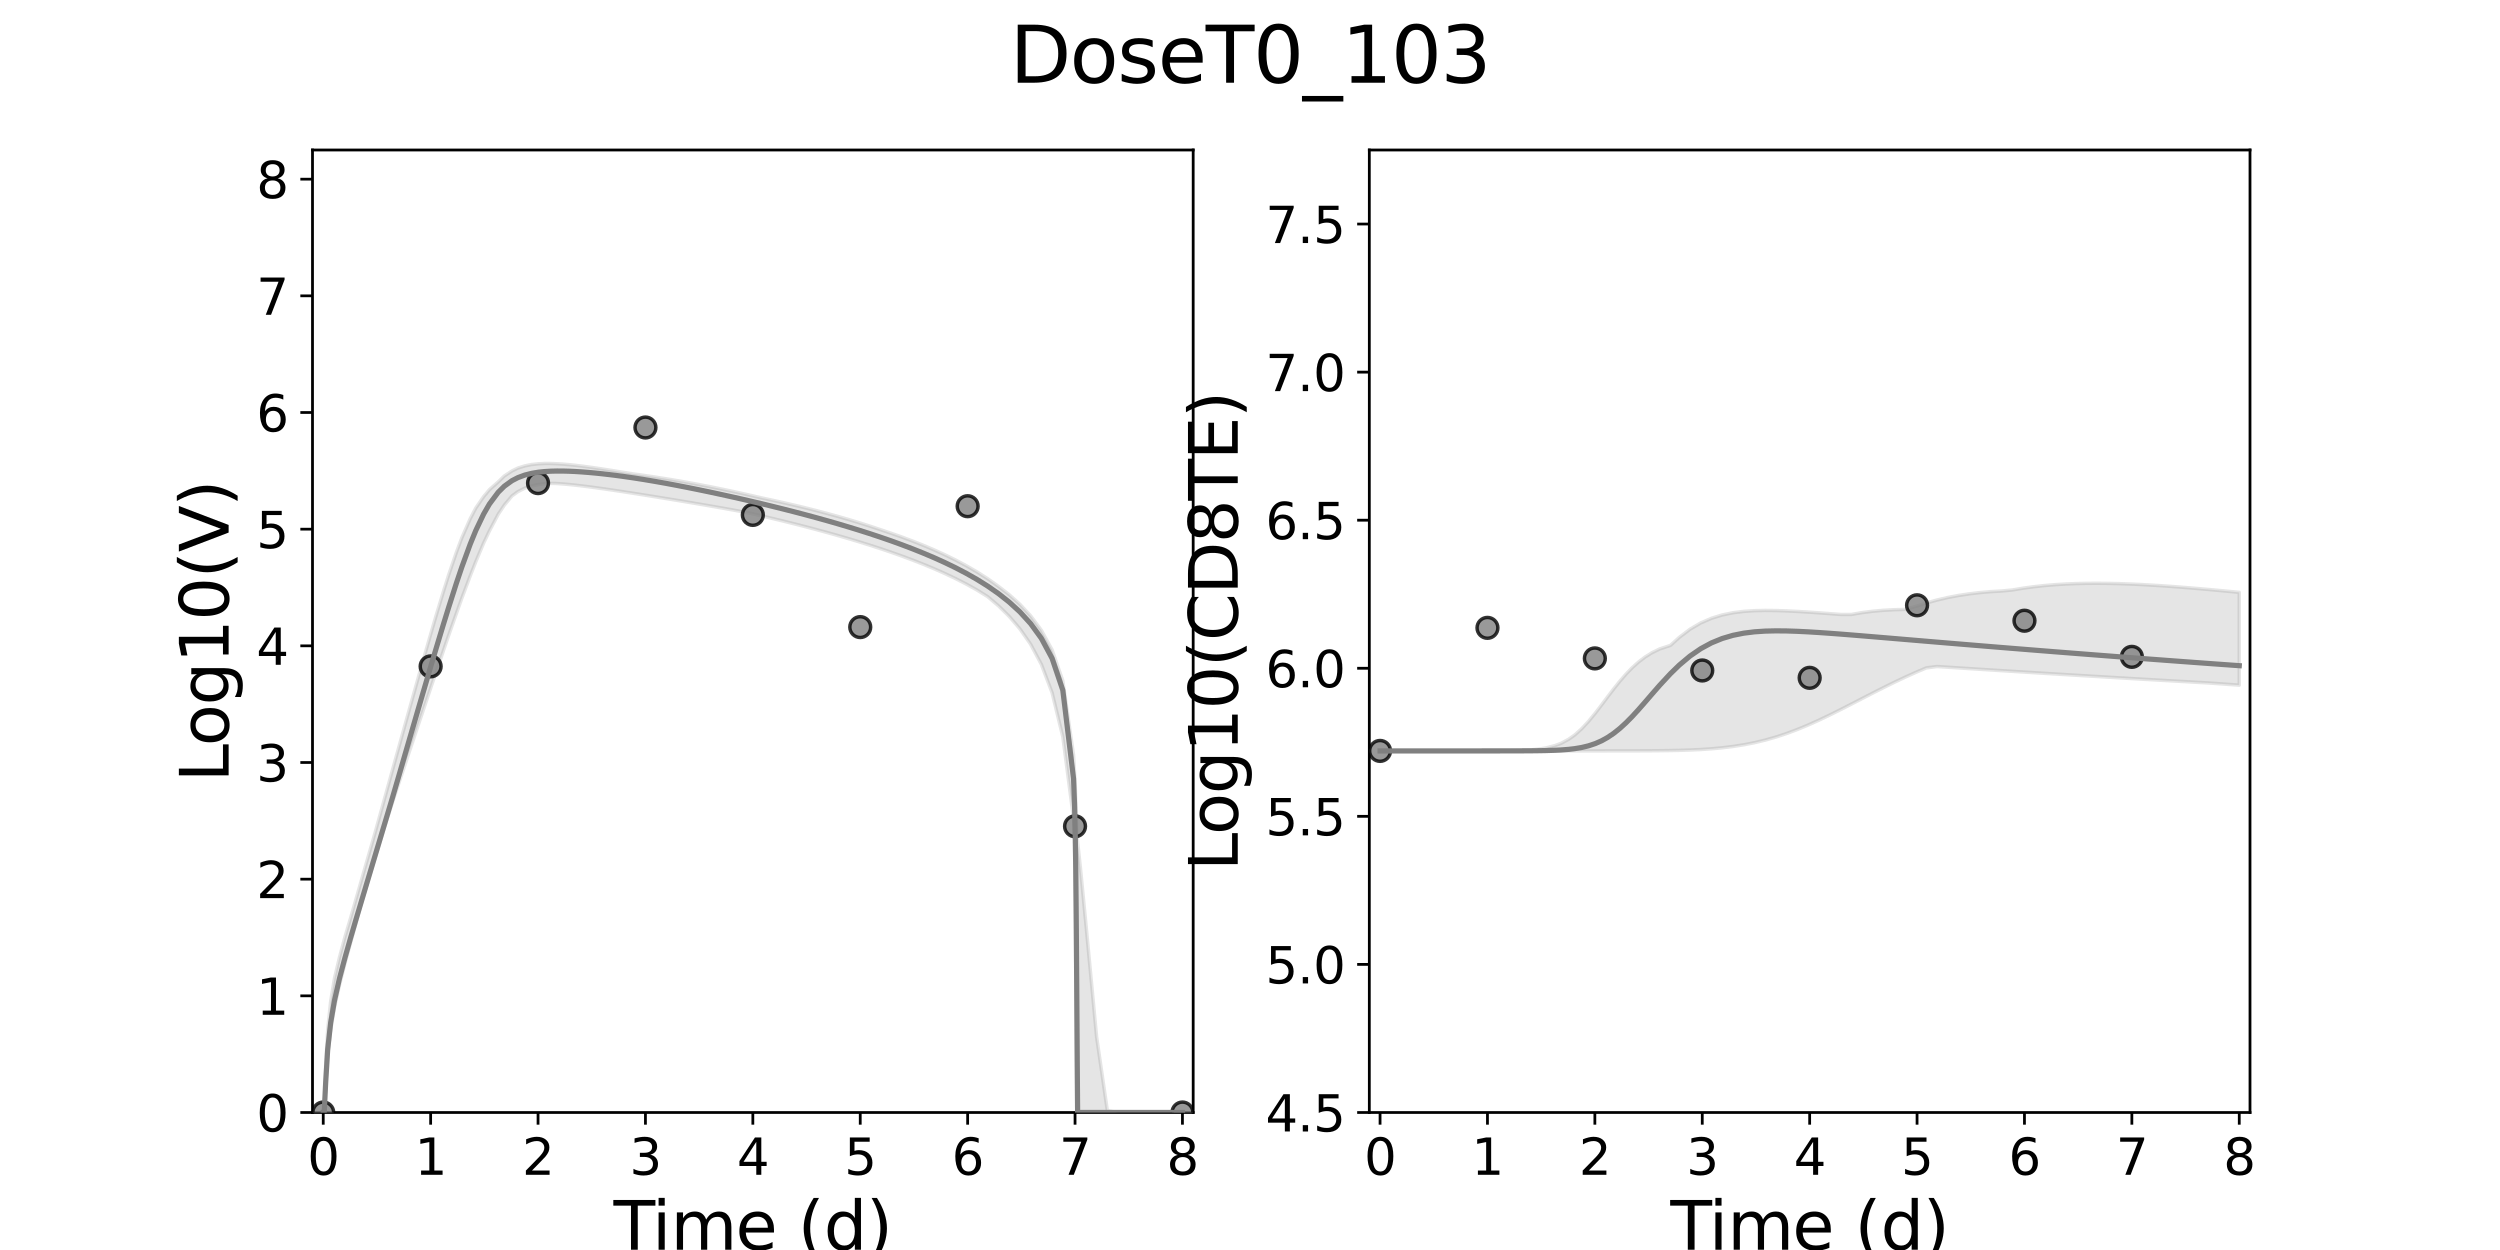 <?xml version="1.0" encoding="utf-8" standalone="no"?>
<!DOCTYPE svg PUBLIC "-//W3C//DTD SVG 1.1//EN"
  "http://www.w3.org/Graphics/SVG/1.1/DTD/svg11.dtd">
<svg xmlns:xlink="http://www.w3.org/1999/xlink" width="720pt" height="360pt" viewBox="0 0 720 360" xmlns="http://www.w3.org/2000/svg" version="1.1">
 <defs>
  <style type="text/css">*{stroke-linejoin: round; stroke-linecap: butt}</style>
 </defs>
 <g id="figure_1">
  <g id="patch_1">
   <path d="M 0 360 
L 720 360 
L 720 0 
L 0 0 
z
" style="fill: #ffffff"/>
  </g>
  <g id="axes_1">
   <g id="patch_2">
    <path d="M 90 320.4 
L 343.636 320.4 
L 343.636 43.2 
L 90 43.2 
z
" style="fill: #ffffff"/>
   </g>
   <g id="matplotlib.axis_1">
    <g id="xtick_1">
     <g id="line2d_1">
      <defs>
       <path id="m4b6dd9e5b7" d="M 0 0 
L 0 3.5 
" style="stroke: #000000; stroke-width: 0.8"/>
      </defs>
      <g>
       <use xlink:href="#m4b6dd9e5b7" x="93.093" y="320.4" style="stroke: #000000; stroke-width: 0.8"/>
      </g>
     </g>
     <g id="text_1">
      <!-- 0 -->
      <g transform="translate(88.512 338.342) scale(0.144 -0.144)">
       <defs>
        <path id="DejaVuSans-30" d="M 2034 4250 
Q 1547 4250 1301 3770 
Q 1056 3291 1056 2328 
Q 1056 1369 1301 889 
Q 1547 409 2034 409 
Q 2525 409 2770 889 
Q 3016 1369 3016 2328 
Q 3016 3291 2770 3770 
Q 2525 4250 2034 4250 
z
M 2034 4750 
Q 2819 4750 3233 4129 
Q 3647 3509 3647 2328 
Q 3647 1150 3233 529 
Q 2819 -91 2034 -91 
Q 1250 -91 836 529 
Q 422 1150 422 2328 
Q 422 3509 836 4129 
Q 1250 4750 2034 4750 
z
" transform="scale(0.016)"/>
       </defs>
       <use xlink:href="#DejaVuSans-30"/>
      </g>
     </g>
    </g>
    <g id="xtick_2">
     <g id="line2d_2">
      <g>
       <use xlink:href="#m4b6dd9e5b7" x="124.024" y="320.4" style="stroke: #000000; stroke-width: 0.8"/>
      </g>
     </g>
     <g id="text_2">
      <!-- 1 -->
      <g transform="translate(119.443 338.342) scale(0.144 -0.144)">
       <defs>
        <path id="DejaVuSans-31" d="M 794 531 
L 1825 531 
L 1825 4091 
L 703 3866 
L 703 4441 
L 1819 4666 
L 2450 4666 
L 2450 531 
L 3481 531 
L 3481 0 
L 794 0 
L 794 531 
z
" transform="scale(0.016)"/>
       </defs>
       <use xlink:href="#DejaVuSans-31"/>
      </g>
     </g>
    </g>
    <g id="xtick_3">
     <g id="line2d_3">
      <g>
       <use xlink:href="#m4b6dd9e5b7" x="154.956" y="320.4" style="stroke: #000000; stroke-width: 0.8"/>
      </g>
     </g>
     <g id="text_3">
      <!-- 2 -->
      <g transform="translate(150.375 338.342) scale(0.144 -0.144)">
       <defs>
        <path id="DejaVuSans-32" d="M 1228 531 
L 3431 531 
L 3431 0 
L 469 0 
L 469 531 
Q 828 903 1448 1529 
Q 2069 2156 2228 2338 
Q 2531 2678 2651 2914 
Q 2772 3150 2772 3378 
Q 2772 3750 2511 3984 
Q 2250 4219 1831 4219 
Q 1534 4219 1204 4116 
Q 875 4013 500 3803 
L 500 4441 
Q 881 4594 1212 4672 
Q 1544 4750 1819 4750 
Q 2544 4750 2975 4387 
Q 3406 4025 3406 3419 
Q 3406 3131 3298 2873 
Q 3191 2616 2906 2266 
Q 2828 2175 2409 1742 
Q 1991 1309 1228 531 
z
" transform="scale(0.016)"/>
       </defs>
       <use xlink:href="#DejaVuSans-32"/>
      </g>
     </g>
    </g>
    <g id="xtick_4">
     <g id="line2d_4">
      <g>
       <use xlink:href="#m4b6dd9e5b7" x="185.887" y="320.4" style="stroke: #000000; stroke-width: 0.8"/>
      </g>
     </g>
     <g id="text_4">
      <!-- 3 -->
      <g transform="translate(181.306 338.342) scale(0.144 -0.144)">
       <defs>
        <path id="DejaVuSans-33" d="M 2597 2516 
Q 3050 2419 3304 2112 
Q 3559 1806 3559 1356 
Q 3559 666 3084 287 
Q 2609 -91 1734 -91 
Q 1441 -91 1130 -33 
Q 819 25 488 141 
L 488 750 
Q 750 597 1062 519 
Q 1375 441 1716 441 
Q 2309 441 2620 675 
Q 2931 909 2931 1356 
Q 2931 1769 2642 2001 
Q 2353 2234 1838 2234 
L 1294 2234 
L 1294 2753 
L 1863 2753 
Q 2328 2753 2575 2939 
Q 2822 3125 2822 3475 
Q 2822 3834 2567 4026 
Q 2313 4219 1838 4219 
Q 1578 4219 1281 4162 
Q 984 4106 628 3988 
L 628 4550 
Q 988 4650 1302 4700 
Q 1616 4750 1894 4750 
Q 2613 4750 3031 4423 
Q 3450 4097 3450 3541 
Q 3450 3153 3228 2886 
Q 3006 2619 2597 2516 
z
" transform="scale(0.016)"/>
       </defs>
       <use xlink:href="#DejaVuSans-33"/>
      </g>
     </g>
    </g>
    <g id="xtick_5">
     <g id="line2d_5">
      <g>
       <use xlink:href="#m4b6dd9e5b7" x="216.818" y="320.4" style="stroke: #000000; stroke-width: 0.8"/>
      </g>
     </g>
     <g id="text_5">
      <!-- 4 -->
      <g transform="translate(212.237 338.342) scale(0.144 -0.144)">
       <defs>
        <path id="DejaVuSans-34" d="M 2419 4116 
L 825 1625 
L 2419 1625 
L 2419 4116 
z
M 2253 4666 
L 3047 4666 
L 3047 1625 
L 3713 1625 
L 3713 1100 
L 3047 1100 
L 3047 0 
L 2419 0 
L 2419 1100 
L 313 1100 
L 313 1709 
L 2253 4666 
z
" transform="scale(0.016)"/>
       </defs>
       <use xlink:href="#DejaVuSans-34"/>
      </g>
     </g>
    </g>
    <g id="xtick_6">
     <g id="line2d_6">
      <g>
       <use xlink:href="#m4b6dd9e5b7" x="247.749" y="320.4" style="stroke: #000000; stroke-width: 0.8"/>
      </g>
     </g>
     <g id="text_6">
      <!-- 5 -->
      <g transform="translate(243.168 338.342) scale(0.144 -0.144)">
       <defs>
        <path id="DejaVuSans-35" d="M 691 4666 
L 3169 4666 
L 3169 4134 
L 1269 4134 
L 1269 2991 
Q 1406 3038 1543 3061 
Q 1681 3084 1819 3084 
Q 2600 3084 3056 2656 
Q 3513 2228 3513 1497 
Q 3513 744 3044 326 
Q 2575 -91 1722 -91 
Q 1428 -91 1123 -41 
Q 819 9 494 109 
L 494 744 
Q 775 591 1075 516 
Q 1375 441 1709 441 
Q 2250 441 2565 725 
Q 2881 1009 2881 1497 
Q 2881 1984 2565 2268 
Q 2250 2553 1709 2553 
Q 1456 2553 1204 2497 
Q 953 2441 691 2322 
L 691 4666 
z
" transform="scale(0.016)"/>
       </defs>
       <use xlink:href="#DejaVuSans-35"/>
      </g>
     </g>
    </g>
    <g id="xtick_7">
     <g id="line2d_7">
      <g>
       <use xlink:href="#m4b6dd9e5b7" x="278.681" y="320.4" style="stroke: #000000; stroke-width: 0.8"/>
      </g>
     </g>
     <g id="text_7">
      <!-- 6 -->
      <g transform="translate(274.1 338.342) scale(0.144 -0.144)">
       <defs>
        <path id="DejaVuSans-36" d="M 2113 2584 
Q 1688 2584 1439 2293 
Q 1191 2003 1191 1497 
Q 1191 994 1439 701 
Q 1688 409 2113 409 
Q 2538 409 2786 701 
Q 3034 994 3034 1497 
Q 3034 2003 2786 2293 
Q 2538 2584 2113 2584 
z
M 3366 4563 
L 3366 3988 
Q 3128 4100 2886 4159 
Q 2644 4219 2406 4219 
Q 1781 4219 1451 3797 
Q 1122 3375 1075 2522 
Q 1259 2794 1537 2939 
Q 1816 3084 2150 3084 
Q 2853 3084 3261 2657 
Q 3669 2231 3669 1497 
Q 3669 778 3244 343 
Q 2819 -91 2113 -91 
Q 1303 -91 875 529 
Q 447 1150 447 2328 
Q 447 3434 972 4092 
Q 1497 4750 2381 4750 
Q 2619 4750 2861 4703 
Q 3103 4656 3366 4563 
z
" transform="scale(0.016)"/>
       </defs>
       <use xlink:href="#DejaVuSans-36"/>
      </g>
     </g>
    </g>
    <g id="xtick_8">
     <g id="line2d_8">
      <g>
       <use xlink:href="#m4b6dd9e5b7" x="309.612" y="320.4" style="stroke: #000000; stroke-width: 0.8"/>
      </g>
     </g>
     <g id="text_8">
      <!-- 7 -->
      <g transform="translate(305.031 338.342) scale(0.144 -0.144)">
       <defs>
        <path id="DejaVuSans-37" d="M 525 4666 
L 3525 4666 
L 3525 4397 
L 1831 0 
L 1172 0 
L 2766 4134 
L 525 4134 
L 525 4666 
z
" transform="scale(0.016)"/>
       </defs>
       <use xlink:href="#DejaVuSans-37"/>
      </g>
     </g>
    </g>
    <g id="xtick_9">
     <g id="line2d_9">
      <g>
       <use xlink:href="#m4b6dd9e5b7" x="340.543" y="320.4" style="stroke: #000000; stroke-width: 0.8"/>
      </g>
     </g>
     <g id="text_9">
      <!-- 8 -->
      <g transform="translate(335.962 338.342) scale(0.144 -0.144)">
       <defs>
        <path id="DejaVuSans-38" d="M 2034 2216 
Q 1584 2216 1326 1975 
Q 1069 1734 1069 1313 
Q 1069 891 1326 650 
Q 1584 409 2034 409 
Q 2484 409 2743 651 
Q 3003 894 3003 1313 
Q 3003 1734 2745 1975 
Q 2488 2216 2034 2216 
z
M 1403 2484 
Q 997 2584 770 2862 
Q 544 3141 544 3541 
Q 544 4100 942 4425 
Q 1341 4750 2034 4750 
Q 2731 4750 3128 4425 
Q 3525 4100 3525 3541 
Q 3525 3141 3298 2862 
Q 3072 2584 2669 2484 
Q 3125 2378 3379 2068 
Q 3634 1759 3634 1313 
Q 3634 634 3220 271 
Q 2806 -91 2034 -91 
Q 1263 -91 848 271 
Q 434 634 434 1313 
Q 434 1759 690 2068 
Q 947 2378 1403 2484 
z
M 1172 3481 
Q 1172 3119 1398 2916 
Q 1625 2713 2034 2713 
Q 2441 2713 2670 2916 
Q 2900 3119 2900 3481 
Q 2900 3844 2670 4047 
Q 2441 4250 2034 4250 
Q 1625 4250 1398 4047 
Q 1172 3844 1172 3481 
z
" transform="scale(0.016)"/>
       </defs>
       <use xlink:href="#DejaVuSans-38"/>
      </g>
     </g>
    </g>
    <g id="text_10">
     <!-- Time (d) -->
     <g transform="translate(176.693 359.925) scale(0.192 -0.192)">
      <defs>
       <path id="DejaVuSans-54" d="M -19 4666 
L 3928 4666 
L 3928 4134 
L 2272 4134 
L 2272 0 
L 1638 0 
L 1638 4134 
L -19 4134 
L -19 4666 
z
" transform="scale(0.016)"/>
       <path id="DejaVuSans-69" d="M 603 3500 
L 1178 3500 
L 1178 0 
L 603 0 
L 603 3500 
z
M 603 4863 
L 1178 4863 
L 1178 4134 
L 603 4134 
L 603 4863 
z
" transform="scale(0.016)"/>
       <path id="DejaVuSans-6d" d="M 3328 2828 
Q 3544 3216 3844 3400 
Q 4144 3584 4550 3584 
Q 5097 3584 5394 3201 
Q 5691 2819 5691 2113 
L 5691 0 
L 5113 0 
L 5113 2094 
Q 5113 2597 4934 2840 
Q 4756 3084 4391 3084 
Q 3944 3084 3684 2787 
Q 3425 2491 3425 1978 
L 3425 0 
L 2847 0 
L 2847 2094 
Q 2847 2600 2669 2842 
Q 2491 3084 2119 3084 
Q 1678 3084 1418 2786 
Q 1159 2488 1159 1978 
L 1159 0 
L 581 0 
L 581 3500 
L 1159 3500 
L 1159 2956 
Q 1356 3278 1631 3431 
Q 1906 3584 2284 3584 
Q 2666 3584 2933 3390 
Q 3200 3197 3328 2828 
z
" transform="scale(0.016)"/>
       <path id="DejaVuSans-65" d="M 3597 1894 
L 3597 1613 
L 953 1613 
Q 991 1019 1311 708 
Q 1631 397 2203 397 
Q 2534 397 2845 478 
Q 3156 559 3463 722 
L 3463 178 
Q 3153 47 2828 -22 
Q 2503 -91 2169 -91 
Q 1331 -91 842 396 
Q 353 884 353 1716 
Q 353 2575 817 3079 
Q 1281 3584 2069 3584 
Q 2775 3584 3186 3129 
Q 3597 2675 3597 1894 
z
M 3022 2063 
Q 3016 2534 2758 2815 
Q 2500 3097 2075 3097 
Q 1594 3097 1305 2825 
Q 1016 2553 972 2059 
L 3022 2063 
z
" transform="scale(0.016)"/>
       <path id="DejaVuSans-20" transform="scale(0.016)"/>
       <path id="DejaVuSans-28" d="M 1984 4856 
Q 1566 4138 1362 3434 
Q 1159 2731 1159 2009 
Q 1159 1288 1364 580 
Q 1569 -128 1984 -844 
L 1484 -844 
Q 1016 -109 783 600 
Q 550 1309 550 2009 
Q 550 2706 781 3412 
Q 1013 4119 1484 4856 
L 1984 4856 
z
" transform="scale(0.016)"/>
       <path id="DejaVuSans-64" d="M 2906 2969 
L 2906 4863 
L 3481 4863 
L 3481 0 
L 2906 0 
L 2906 525 
Q 2725 213 2448 61 
Q 2172 -91 1784 -91 
Q 1150 -91 751 415 
Q 353 922 353 1747 
Q 353 2572 751 3078 
Q 1150 3584 1784 3584 
Q 2172 3584 2448 3432 
Q 2725 3281 2906 2969 
z
M 947 1747 
Q 947 1113 1208 752 
Q 1469 391 1925 391 
Q 2381 391 2643 752 
Q 2906 1113 2906 1747 
Q 2906 2381 2643 2742 
Q 2381 3103 1925 3103 
Q 1469 3103 1208 2742 
Q 947 2381 947 1747 
z
" transform="scale(0.016)"/>
       <path id="DejaVuSans-29" d="M 513 4856 
L 1013 4856 
Q 1481 4119 1714 3412 
Q 1947 2706 1947 2009 
Q 1947 1309 1714 600 
Q 1481 -109 1013 -844 
L 513 -844 
Q 928 -128 1133 580 
Q 1338 1288 1338 2009 
Q 1338 2731 1133 3434 
Q 928 4138 513 4856 
z
" transform="scale(0.016)"/>
      </defs>
      <use xlink:href="#DejaVuSans-54"/>
      <use xlink:href="#DejaVuSans-69" x="57.959"/>
      <use xlink:href="#DejaVuSans-6d" x="85.742"/>
      <use xlink:href="#DejaVuSans-65" x="183.154"/>
      <use xlink:href="#DejaVuSans-20" x="244.678"/>
      <use xlink:href="#DejaVuSans-28" x="276.465"/>
      <use xlink:href="#DejaVuSans-64" x="315.479"/>
      <use xlink:href="#DejaVuSans-29" x="378.955"/>
     </g>
    </g>
   </g>
   <g id="matplotlib.axis_2">
    <g id="ytick_1">
     <g id="line2d_10">
      <defs>
       <path id="mccc490d35f" d="M 0 0 
L -3.5 0 
" style="stroke: #000000; stroke-width: 0.8"/>
      </defs>
      <g>
       <use xlink:href="#mccc490d35f" x="90" y="320.4" style="stroke: #000000; stroke-width: 0.8"/>
      </g>
     </g>
     <g id="text_11">
      <!-- 0 -->
      <g transform="translate(73.838 325.871) scale(0.144 -0.144)">
       <use xlink:href="#DejaVuSans-30"/>
      </g>
     </g>
    </g>
    <g id="ytick_2">
     <g id="line2d_11">
      <g>
       <use xlink:href="#mccc490d35f" x="90" y="286.8" style="stroke: #000000; stroke-width: 0.8"/>
      </g>
     </g>
     <g id="text_12">
      <!-- 1 -->
      <g transform="translate(73.838 292.271) scale(0.144 -0.144)">
       <use xlink:href="#DejaVuSans-31"/>
      </g>
     </g>
    </g>
    <g id="ytick_3">
     <g id="line2d_12">
      <g>
       <use xlink:href="#mccc490d35f" x="90" y="253.2" style="stroke: #000000; stroke-width: 0.8"/>
      </g>
     </g>
     <g id="text_13">
      <!-- 2 -->
      <g transform="translate(73.838 258.671) scale(0.144 -0.144)">
       <use xlink:href="#DejaVuSans-32"/>
      </g>
     </g>
    </g>
    <g id="ytick_4">
     <g id="line2d_13">
      <g>
       <use xlink:href="#mccc490d35f" x="90" y="219.6" style="stroke: #000000; stroke-width: 0.8"/>
      </g>
     </g>
     <g id="text_14">
      <!-- 3 -->
      <g transform="translate(73.838 225.071) scale(0.144 -0.144)">
       <use xlink:href="#DejaVuSans-33"/>
      </g>
     </g>
    </g>
    <g id="ytick_5">
     <g id="line2d_14">
      <g>
       <use xlink:href="#mccc490d35f" x="90" y="186" style="stroke: #000000; stroke-width: 0.8"/>
      </g>
     </g>
     <g id="text_15">
      <!-- 4 -->
      <g transform="translate(73.838 191.471) scale(0.144 -0.144)">
       <use xlink:href="#DejaVuSans-34"/>
      </g>
     </g>
    </g>
    <g id="ytick_6">
     <g id="line2d_15">
      <g>
       <use xlink:href="#mccc490d35f" x="90" y="152.4" style="stroke: #000000; stroke-width: 0.8"/>
      </g>
     </g>
     <g id="text_16">
      <!-- 5 -->
      <g transform="translate(73.838 157.871) scale(0.144 -0.144)">
       <use xlink:href="#DejaVuSans-35"/>
      </g>
     </g>
    </g>
    <g id="ytick_7">
     <g id="line2d_16">
      <g>
       <use xlink:href="#mccc490d35f" x="90" y="118.8" style="stroke: #000000; stroke-width: 0.8"/>
      </g>
     </g>
     <g id="text_17">
      <!-- 6 -->
      <g transform="translate(73.838 124.271) scale(0.144 -0.144)">
       <use xlink:href="#DejaVuSans-36"/>
      </g>
     </g>
    </g>
    <g id="ytick_8">
     <g id="line2d_17">
      <g>
       <use xlink:href="#mccc490d35f" x="90" y="85.2" style="stroke: #000000; stroke-width: 0.8"/>
      </g>
     </g>
     <g id="text_18">
      <!-- 7 -->
      <g transform="translate(73.838 90.671) scale(0.144 -0.144)">
       <use xlink:href="#DejaVuSans-37"/>
      </g>
     </g>
    </g>
    <g id="ytick_9">
     <g id="line2d_18">
      <g>
       <use xlink:href="#mccc490d35f" x="90" y="51.6" style="stroke: #000000; stroke-width: 0.8"/>
      </g>
     </g>
     <g id="text_19">
      <!-- 8 -->
      <g transform="translate(73.838 57.071) scale(0.144 -0.144)">
       <use xlink:href="#DejaVuSans-38"/>
      </g>
     </g>
    </g>
    <g id="text_20">
     <!-- Log10(V) -->
     <g transform="translate(65.845 225.224) rotate(-90) scale(0.192 -0.192)">
      <defs>
       <path id="DejaVuSans-4c" d="M 628 4666 
L 1259 4666 
L 1259 531 
L 3531 531 
L 3531 0 
L 628 0 
L 628 4666 
z
" transform="scale(0.016)"/>
       <path id="DejaVuSans-6f" d="M 1959 3097 
Q 1497 3097 1228 2736 
Q 959 2375 959 1747 
Q 959 1119 1226 758 
Q 1494 397 1959 397 
Q 2419 397 2687 759 
Q 2956 1122 2956 1747 
Q 2956 2369 2687 2733 
Q 2419 3097 1959 3097 
z
M 1959 3584 
Q 2709 3584 3137 3096 
Q 3566 2609 3566 1747 
Q 3566 888 3137 398 
Q 2709 -91 1959 -91 
Q 1206 -91 779 398 
Q 353 888 353 1747 
Q 353 2609 779 3096 
Q 1206 3584 1959 3584 
z
" transform="scale(0.016)"/>
       <path id="DejaVuSans-67" d="M 2906 1791 
Q 2906 2416 2648 2759 
Q 2391 3103 1925 3103 
Q 1463 3103 1205 2759 
Q 947 2416 947 1791 
Q 947 1169 1205 825 
Q 1463 481 1925 481 
Q 2391 481 2648 825 
Q 2906 1169 2906 1791 
z
M 3481 434 
Q 3481 -459 3084 -895 
Q 2688 -1331 1869 -1331 
Q 1566 -1331 1297 -1286 
Q 1028 -1241 775 -1147 
L 775 -588 
Q 1028 -725 1275 -790 
Q 1522 -856 1778 -856 
Q 2344 -856 2625 -561 
Q 2906 -266 2906 331 
L 2906 616 
Q 2728 306 2450 153 
Q 2172 0 1784 0 
Q 1141 0 747 490 
Q 353 981 353 1791 
Q 353 2603 747 3093 
Q 1141 3584 1784 3584 
Q 2172 3584 2450 3431 
Q 2728 3278 2906 2969 
L 2906 3500 
L 3481 3500 
L 3481 434 
z
" transform="scale(0.016)"/>
       <path id="DejaVuSans-56" d="M 1831 0 
L 50 4666 
L 709 4666 
L 2188 738 
L 3669 4666 
L 4325 4666 
L 2547 0 
L 1831 0 
z
" transform="scale(0.016)"/>
      </defs>
      <use xlink:href="#DejaVuSans-4c"/>
      <use xlink:href="#DejaVuSans-6f" x="53.963"/>
      <use xlink:href="#DejaVuSans-67" x="115.145"/>
      <use xlink:href="#DejaVuSans-31" x="178.621"/>
      <use xlink:href="#DejaVuSans-30" x="242.244"/>
      <use xlink:href="#DejaVuSans-28" x="305.867"/>
      <use xlink:href="#DejaVuSans-56" x="344.881"/>
      <use xlink:href="#DejaVuSans-29" x="413.289"/>
     </g>
    </g>
   </g>
   <g id="patch_3">
    <path d="M 90 320.4 
L 90 43.2 
" style="fill: none; stroke: #000000; stroke-width: 0.8; stroke-linejoin: miter; stroke-linecap: square"/>
   </g>
   <g id="patch_4">
    <path d="M 343.636 320.4 
L 343.636 43.2 
" style="fill: none; stroke: #000000; stroke-width: 0.8; stroke-linejoin: miter; stroke-linecap: square"/>
   </g>
   <g id="patch_5">
    <path d="M 90 320.4 
L 343.636 320.4 
" style="fill: none; stroke: #000000; stroke-width: 0.8; stroke-linejoin: miter; stroke-linecap: square"/>
   </g>
   <g id="patch_6">
    <path d="M 90 43.2 
L 343.636 43.2 
" style="fill: none; stroke: #000000; stroke-width: 0.8; stroke-linejoin: miter; stroke-linecap: square"/>
   </g>
   <g id="PolyCollection_1">
    <defs>
     <path id="m9088307982" d="M 93.093 -39.6 
L 93.093 -39.6 
L 93.094 -39.6 
L 93.106 -39.6 
L 93.223 -39.6 
L 93.374 -39.6 
L 93.788 -46.496 
L 94.374 -55.611 
L 95.231 -63.316 
L 96.322 -69.804 
L 97.769 -76.303 
L 99.347 -82.497 
L 100.925 -88.339 
L 102.659 -94.64 
L 104.393 -100.887 
L 106.128 -106.737 
L 107.862 -112.414 
L 109.596 -118.024 
L 111.331 -123.632 
L 113.065 -129.029 
L 114.799 -134.24 
L 116.741 -140.071 
L 118.289 -144.702 
L 120.38 -150.958 
L 121.921 -155.545 
L 124.136 -162.131 
L 125.641 -166.574 
L 127.671 -172.518 
L 129.226 -177.044 
L 131.442 -183.333 
L 133.031 -187.773 
L 135.448 -194.208 
L 137.042 -198.253 
L 139.283 -203.587 
L 140.954 -207.091 
L 143.478 -211.865 
L 145.255 -214.533 
L 147.453 -217.163 
L 149.161 -218.418 
L 151.142 -219.416 
L 153.124 -220.039 
L 155.105 -220.454 
L 156.861 -220.683 
L 158.617 -220.793 
L 160.372 -220.743 
L 162.128 -220.618 
L 163.884 -220.463 
L 165.641 -220.282 
L 167.488 -220.068 
L 169.411 -219.824 
L 171.464 -219.553 
L 173.63 -219.25 
L 176.723 -218.799 
L 179.271 -218.414 
L 182.364 -217.935 
L 185.458 -217.446 
L 188.551 -216.95 
L 191.644 -216.448 
L 194.737 -215.939 
L 197.83 -215.425 
L 200.923 -214.903 
L 204.016 -214.373 
L 207.109 -213.834 
L 210.203 -213.283 
L 213.296 -212.72 
L 216.389 -212.111 
L 219.482 -211.394 
L 222.575 -210.66 
L 225.668 -209.907 
L 228.761 -209.134 
L 231.855 -208.34 
L 234.948 -207.523 
L 238.041 -206.681 
L 241.134 -205.812 
L 244.227 -204.915 
L 247.32 -203.984 
L 250.413 -203.019 
L 253.506 -202.014 
L 256.6 -200.966 
L 259.693 -199.869 
L 262.786 -198.718 
L 265.879 -197.503 
L 268.972 -196.218 
L 272.065 -194.85 
L 275.158 -193.385 
L 278.251 -191.805 
L 281.345 -190.087 
L 284.438 -188.17 
L 287.531 -185.543 
L 290.624 -182.509 
L 293.717 -178.906 
L 296.81 -174.461 
L 299.903 -168.671 
L 302.996 -160.516 
L 306.09 -147.795 
L 309.183 -124.239 
L 309.451 -118.408 
L 309.688 -98.889 
L 309.818 -79.949 
L 309.931 -62.064 
L 309.981 -54.528 
L 310.08 -41.463 
L 310.157 -39.6 
L 310.196 -39.6 
L 310.236 -39.6 
L 310.353 -39.6 
L 310.47 -39.6 
L 310.527 -39.6 
L 310.608 -39.6 
L 310.827 -39.6 
L 311.129 -39.6 
L 312.733 -39.6 
L 315.826 -39.6 
L 318.919 -39.6 
L 322.012 -39.6 
L 325.105 -39.6 
L 328.199 -39.6 
L 331.292 -39.6 
L 334.385 -39.6 
L 337.478 -39.6 
L 340.543 -39.6 
L 340.543 -39.6 
L 340.543 -39.6 
L 337.478 -39.6 
L 334.385 -39.6 
L 331.292 -39.6 
L 328.199 -39.6 
L 325.105 -39.6 
L 322.012 -39.6 
L 318.919 -40.122 
L 315.826 -61.369 
L 312.733 -94.012 
L 311.129 -110.329 
L 310.827 -113.138 
L 310.608 -115.185 
L 310.527 -115.938 
L 310.47 -116.47 
L 310.353 -117.563 
L 310.236 -118.655 
L 310.196 -119.026 
L 310.157 -119.389 
L 310.08 -121.862 
L 309.981 -125.515 
L 309.931 -126.995 
L 309.818 -129.617 
L 309.688 -133.495 
L 309.451 -137.862 
L 309.183 -142.523 
L 306.09 -163.948 
L 302.996 -172.853 
L 299.903 -178.493 
L 296.81 -182.659 
L 293.717 -185.981 
L 290.624 -188.751 
L 287.531 -191.14 
L 284.438 -193.338 
L 281.345 -195.31 
L 278.251 -197.099 
L 275.158 -198.739 
L 272.065 -200.252 
L 268.972 -201.658 
L 265.879 -202.969 
L 262.786 -204.197 
L 259.693 -205.351 
L 256.6 -206.439 
L 253.506 -207.481 
L 250.413 -208.514 
L 247.32 -209.496 
L 244.227 -210.432 
L 241.134 -211.324 
L 238.041 -212.176 
L 234.948 -212.99 
L 231.855 -213.768 
L 228.761 -214.513 
L 225.668 -215.227 
L 222.575 -215.913 
L 219.482 -216.573 
L 216.389 -217.287 
L 213.296 -217.983 
L 210.203 -218.655 
L 207.109 -219.303 
L 204.016 -219.925 
L 200.923 -220.522 
L 197.83 -221.091 
L 194.737 -221.633 
L 191.644 -222.146 
L 188.551 -222.629 
L 185.458 -223.083 
L 182.364 -223.508 
L 179.271 -223.999 
L 176.723 -224.419 
L 173.63 -224.909 
L 171.464 -225.232 
L 169.411 -225.522 
L 167.488 -225.779 
L 165.641 -226 
L 163.884 -226.182 
L 162.128 -226.335 
L 160.372 -226.449 
L 158.617 -226.513 
L 156.861 -226.516 
L 155.105 -226.432 
L 153.124 -226.222 
L 151.142 -225.819 
L 149.161 -225.204 
L 147.453 -224.369 
L 145.255 -222.925 
L 143.478 -221.207 
L 140.954 -218.972 
L 139.283 -216.97 
L 137.042 -213.701 
L 135.448 -210.667 
L 133.031 -205.175 
L 131.442 -200.934 
L 129.226 -194.453 
L 127.671 -189.53 
L 125.641 -182.842 
L 124.136 -177.711 
L 121.921 -170.006 
L 120.38 -164.561 
L 118.289 -157.116 
L 116.741 -151.573 
L 114.799 -144.597 
L 113.065 -138.348 
L 111.331 -132.084 
L 109.596 -125.828 
L 107.862 -119.609 
L 106.128 -113.593 
L 104.393 -107.557 
L 102.659 -101.494 
L 100.925 -95.454 
L 99.347 -90.147 
L 97.769 -84.285 
L 96.322 -78.193 
L 95.231 -71.626 
L 94.374 -63.458 
L 93.788 -53.132 
L 93.374 -39.622 
L 93.223 -39.6 
L 93.106 -39.6 
L 93.094 -39.6 
L 93.093 -39.6 
z
" style="stroke: #808080; stroke-opacity: 0.2"/>
    </defs>
    <g clip-path="url(#pc2facca432)">
     <use xlink:href="#m9088307982" x="0" y="360" style="fill: #808080; fill-opacity: 0.2; stroke: #808080; stroke-opacity: 0.2"/>
    </g>
   </g>
   <g id="PathCollection_1">
    <defs>
     <path id="me14c40ca07" d="M 0 3 
C 0.796 3 1.559 2.684 2.121 2.121 
C 2.684 1.559 3 0.796 3 0 
C 3 -0.796 2.684 -1.559 2.121 -2.121 
C 1.559 -2.684 0.796 -3 0 -3 
C -0.796 -3 -1.559 -2.684 -2.121 -2.121 
C -2.684 -1.559 -3 -0.796 -3 0 
C -3 0.796 -2.684 1.559 -2.121 2.121 
C -1.559 2.684 -0.796 3 0 3 
z
" style="stroke: #000000; stroke-opacity: 0.8"/>
    </defs>
    <g clip-path="url(#pc2facca432)">
     <use xlink:href="#me14c40ca07" x="93.093" y="320.4" style="fill: #808080; fill-opacity: 0.8; stroke: #000000; stroke-opacity: 0.8"/>
     <use xlink:href="#me14c40ca07" x="124.024" y="191.916" style="fill: #808080; fill-opacity: 0.8; stroke: #000000; stroke-opacity: 0.8"/>
     <use xlink:href="#me14c40ca07" x="154.956" y="139.134" style="fill: #808080; fill-opacity: 0.8; stroke: #000000; stroke-opacity: 0.8"/>
     <use xlink:href="#me14c40ca07" x="185.887" y="123.122" style="fill: #808080; fill-opacity: 0.8; stroke: #000000; stroke-opacity: 0.8"/>
     <use xlink:href="#me14c40ca07" x="216.818" y="148.291" style="fill: #808080; fill-opacity: 0.8; stroke: #000000; stroke-opacity: 0.8"/>
     <use xlink:href="#me14c40ca07" x="247.749" y="180.605" style="fill: #808080; fill-opacity: 0.8; stroke: #000000; stroke-opacity: 0.8"/>
     <use xlink:href="#me14c40ca07" x="278.681" y="145.788" style="fill: #808080; fill-opacity: 0.8; stroke: #000000; stroke-opacity: 0.8"/>
     <use xlink:href="#me14c40ca07" x="309.612" y="237.969" style="fill: #808080; fill-opacity: 0.8; stroke: #000000; stroke-opacity: 0.8"/>
     <use xlink:href="#me14c40ca07" x="340.543" y="320.4" style="fill: #808080; fill-opacity: 0.8; stroke: #000000; stroke-opacity: 0.8"/>
    </g>
   </g>
   <g id="line2d_19">
    <path d="M 93.093 320.4 
L 93.094 320.4 
L 93.106 320.4 
L 93.223 320.4 
L 93.374 320.4 
L 93.788 311.872 
L 94.374 302.224 
L 95.231 294.539 
L 96.322 288.18 
L 97.769 281.793 
L 99.347 275.843 
L 100.925 270.265 
L 102.659 264.363 
L 104.393 258.55 
L 106.128 252.753 
L 107.862 246.962 
L 109.596 241.175 
L 111.331 235.39 
L 113.065 229.608 
L 114.799 223.667 
L 116.741 216.969 
L 118.289 211.651 
L 120.38 204.466 
L 121.921 199.21 
L 124.136 191.673 
L 125.641 186.627 
L 127.671 179.903 
L 129.226 174.879 
L 131.442 167.949 
L 133.031 163.242 
L 135.448 156.641 
L 137.042 152.756 
L 139.283 148.054 
L 140.954 145.161 
L 143.478 141.777 
L 145.255 140.02 
L 147.453 138.435 
L 149.161 137.554 
L 151.142 136.82 
L 153.124 136.319 
L 155.105 135.99 
L 156.861 135.807 
L 158.617 135.702 
L 160.372 135.658 
L 162.128 135.665 
L 163.884 135.711 
L 165.641 135.792 
L 167.488 135.907 
L 169.411 136.056 
L 171.464 136.243 
L 173.63 136.469 
L 176.723 136.835 
L 179.271 137.173 
L 182.364 137.621 
L 185.458 138.107 
L 188.551 138.627 
L 191.644 139.177 
L 194.737 139.754 
L 197.83 140.355 
L 200.923 140.978 
L 204.016 141.621 
L 207.109 142.282 
L 210.203 142.962 
L 213.296 143.658 
L 216.389 144.372 
L 219.482 145.104 
L 222.575 145.854 
L 225.668 146.623 
L 228.761 147.413 
L 231.855 148.224 
L 234.948 149.059 
L 238.041 149.919 
L 241.134 150.806 
L 244.227 151.724 
L 247.32 152.673 
L 250.413 153.659 
L 253.506 154.685 
L 256.6 155.754 
L 259.693 156.874 
L 262.786 158.049 
L 265.879 159.288 
L 268.972 160.6 
L 272.065 161.997 
L 275.158 163.492 
L 278.251 165.105 
L 281.345 166.86 
L 284.438 168.79 
L 287.531 170.941 
L 290.624 173.378 
L 293.717 176.204 
L 296.81 179.586 
L 299.903 183.831 
L 302.996 189.595 
L 306.09 198.779 
L 309.183 224.261 
L 309.451 231.213 
L 309.688 241.271 
L 309.818 250.302 
L 309.931 261.738 
L 309.981 267.828 
L 310.08 281.69 
L 310.157 292.932 
L 310.196 298.607 
L 310.236 304.423 
L 310.353 320.4 
L 310.47 320.4 
L 310.527 320.4 
L 310.608 320.4 
L 310.827 320.4 
L 311.129 320.4 
L 312.733 320.4 
L 315.826 320.4 
L 318.919 320.4 
L 322.012 320.4 
L 325.105 320.4 
L 328.199 320.4 
L 331.292 320.4 
L 334.385 320.4 
L 337.478 320.4 
L 340.543 320.4 
" clip-path="url(#pc2facca432)" style="fill: none; stroke: #808080; stroke-width: 1.5; stroke-linecap: square"/>
   </g>
  </g>
  <g id="axes_2">
   <g id="patch_7">
    <path d="M 394.364 320.4 
L 648 320.4 
L 648 43.2 
L 394.364 43.2 
z
" style="fill: #ffffff"/>
   </g>
   <g id="matplotlib.axis_3">
    <g id="xtick_10">
     <g id="line2d_20">
      <g>
       <use xlink:href="#m4b6dd9e5b7" x="397.457" y="320.4" style="stroke: #000000; stroke-width: 0.8"/>
      </g>
     </g>
     <g id="text_21">
      <!-- 0 -->
      <g transform="translate(392.876 338.342) scale(0.144 -0.144)">
       <use xlink:href="#DejaVuSans-30"/>
      </g>
     </g>
    </g>
    <g id="xtick_11">
     <g id="line2d_21">
      <g>
       <use xlink:href="#m4b6dd9e5b7" x="428.388" y="320.4" style="stroke: #000000; stroke-width: 0.8"/>
      </g>
     </g>
     <g id="text_22">
      <!-- 1 -->
      <g transform="translate(423.807 338.342) scale(0.144 -0.144)">
       <use xlink:href="#DejaVuSans-31"/>
      </g>
     </g>
    </g>
    <g id="xtick_12">
     <g id="line2d_22">
      <g>
       <use xlink:href="#m4b6dd9e5b7" x="459.319" y="320.4" style="stroke: #000000; stroke-width: 0.8"/>
      </g>
     </g>
     <g id="text_23">
      <!-- 2 -->
      <g transform="translate(454.738 338.342) scale(0.144 -0.144)">
       <use xlink:href="#DejaVuSans-32"/>
      </g>
     </g>
    </g>
    <g id="xtick_13">
     <g id="line2d_23">
      <g>
       <use xlink:href="#m4b6dd9e5b7" x="490.251" y="320.4" style="stroke: #000000; stroke-width: 0.8"/>
      </g>
     </g>
     <g id="text_24">
      <!-- 3 -->
      <g transform="translate(485.67 338.342) scale(0.144 -0.144)">
       <use xlink:href="#DejaVuSans-33"/>
      </g>
     </g>
    </g>
    <g id="xtick_14">
     <g id="line2d_24">
      <g>
       <use xlink:href="#m4b6dd9e5b7" x="521.182" y="320.4" style="stroke: #000000; stroke-width: 0.8"/>
      </g>
     </g>
     <g id="text_25">
      <!-- 4 -->
      <g transform="translate(516.601 338.342) scale(0.144 -0.144)">
       <use xlink:href="#DejaVuSans-34"/>
      </g>
     </g>
    </g>
    <g id="xtick_15">
     <g id="line2d_25">
      <g>
       <use xlink:href="#m4b6dd9e5b7" x="552.113" y="320.4" style="stroke: #000000; stroke-width: 0.8"/>
      </g>
     </g>
     <g id="text_26">
      <!-- 5 -->
      <g transform="translate(547.532 338.342) scale(0.144 -0.144)">
       <use xlink:href="#DejaVuSans-35"/>
      </g>
     </g>
    </g>
    <g id="xtick_16">
     <g id="line2d_26">
      <g>
       <use xlink:href="#m4b6dd9e5b7" x="583.044" y="320.4" style="stroke: #000000; stroke-width: 0.8"/>
      </g>
     </g>
     <g id="text_27">
      <!-- 6 -->
      <g transform="translate(578.463 338.342) scale(0.144 -0.144)">
       <use xlink:href="#DejaVuSans-36"/>
      </g>
     </g>
    </g>
    <g id="xtick_17">
     <g id="line2d_27">
      <g>
       <use xlink:href="#m4b6dd9e5b7" x="613.976" y="320.4" style="stroke: #000000; stroke-width: 0.8"/>
      </g>
     </g>
     <g id="text_28">
      <!-- 7 -->
      <g transform="translate(609.395 338.342) scale(0.144 -0.144)">
       <use xlink:href="#DejaVuSans-37"/>
      </g>
     </g>
    </g>
    <g id="xtick_18">
     <g id="line2d_28">
      <g>
       <use xlink:href="#m4b6dd9e5b7" x="644.907" y="320.4" style="stroke: #000000; stroke-width: 0.8"/>
      </g>
     </g>
     <g id="text_29">
      <!-- 8 -->
      <g transform="translate(640.326 338.342) scale(0.144 -0.144)">
       <use xlink:href="#DejaVuSans-38"/>
      </g>
     </g>
    </g>
    <g id="text_30">
     <!-- Time (d) -->
     <g transform="translate(481.057 359.925) scale(0.192 -0.192)">
      <use xlink:href="#DejaVuSans-54"/>
      <use xlink:href="#DejaVuSans-69" x="57.959"/>
      <use xlink:href="#DejaVuSans-6d" x="85.742"/>
      <use xlink:href="#DejaVuSans-65" x="183.154"/>
      <use xlink:href="#DejaVuSans-20" x="244.678"/>
      <use xlink:href="#DejaVuSans-28" x="276.465"/>
      <use xlink:href="#DejaVuSans-64" x="315.479"/>
      <use xlink:href="#DejaVuSans-29" x="378.955"/>
     </g>
    </g>
   </g>
   <g id="matplotlib.axis_4">
    <g id="ytick_10">
     <g id="line2d_29">
      <g>
       <use xlink:href="#mccc490d35f" x="394.364" y="320.4" style="stroke: #000000; stroke-width: 0.8"/>
      </g>
     </g>
     <g id="text_31">
      <!-- 4.5 -->
      <g transform="translate(364.463 325.871) scale(0.144 -0.144)">
       <defs>
        <path id="DejaVuSans-2e" d="M 684 794 
L 1344 794 
L 1344 0 
L 684 0 
L 684 794 
z
" transform="scale(0.016)"/>
       </defs>
       <use xlink:href="#DejaVuSans-34"/>
       <use xlink:href="#DejaVuSans-2e" x="63.623"/>
       <use xlink:href="#DejaVuSans-35" x="95.41"/>
      </g>
     </g>
    </g>
    <g id="ytick_11">
     <g id="line2d_30">
      <g>
       <use xlink:href="#mccc490d35f" x="394.364" y="277.754" style="stroke: #000000; stroke-width: 0.8"/>
      </g>
     </g>
     <g id="text_32">
      <!-- 5.0 -->
      <g transform="translate(364.463 283.225) scale(0.144 -0.144)">
       <use xlink:href="#DejaVuSans-35"/>
       <use xlink:href="#DejaVuSans-2e" x="63.623"/>
       <use xlink:href="#DejaVuSans-30" x="95.41"/>
      </g>
     </g>
    </g>
    <g id="ytick_12">
     <g id="line2d_31">
      <g>
       <use xlink:href="#mccc490d35f" x="394.364" y="235.108" style="stroke: #000000; stroke-width: 0.8"/>
      </g>
     </g>
     <g id="text_33">
      <!-- 5.5 -->
      <g transform="translate(364.463 240.579) scale(0.144 -0.144)">
       <use xlink:href="#DejaVuSans-35"/>
       <use xlink:href="#DejaVuSans-2e" x="63.623"/>
       <use xlink:href="#DejaVuSans-35" x="95.41"/>
      </g>
     </g>
    </g>
    <g id="ytick_13">
     <g id="line2d_32">
      <g>
       <use xlink:href="#mccc490d35f" x="394.364" y="192.462" style="stroke: #000000; stroke-width: 0.8"/>
      </g>
     </g>
     <g id="text_34">
      <!-- 6.0 -->
      <g transform="translate(364.463 197.932) scale(0.144 -0.144)">
       <use xlink:href="#DejaVuSans-36"/>
       <use xlink:href="#DejaVuSans-2e" x="63.623"/>
       <use xlink:href="#DejaVuSans-30" x="95.41"/>
      </g>
     </g>
    </g>
    <g id="ytick_14">
     <g id="line2d_33">
      <g>
       <use xlink:href="#mccc490d35f" x="394.364" y="149.815" style="stroke: #000000; stroke-width: 0.8"/>
      </g>
     </g>
     <g id="text_35">
      <!-- 6.5 -->
      <g transform="translate(364.463 155.286) scale(0.144 -0.144)">
       <use xlink:href="#DejaVuSans-36"/>
       <use xlink:href="#DejaVuSans-2e" x="63.623"/>
       <use xlink:href="#DejaVuSans-35" x="95.41"/>
      </g>
     </g>
    </g>
    <g id="ytick_15">
     <g id="line2d_34">
      <g>
       <use xlink:href="#mccc490d35f" x="394.364" y="107.169" style="stroke: #000000; stroke-width: 0.8"/>
      </g>
     </g>
     <g id="text_36">
      <!-- 7.0 -->
      <g transform="translate(364.463 112.64) scale(0.144 -0.144)">
       <use xlink:href="#DejaVuSans-37"/>
       <use xlink:href="#DejaVuSans-2e" x="63.623"/>
       <use xlink:href="#DejaVuSans-30" x="95.41"/>
      </g>
     </g>
    </g>
    <g id="ytick_16">
     <g id="line2d_35">
      <g>
       <use xlink:href="#mccc490d35f" x="394.364" y="64.523" style="stroke: #000000; stroke-width: 0.8"/>
      </g>
     </g>
     <g id="text_37">
      <!-- 7.5 -->
      <g transform="translate(364.463 69.994) scale(0.144 -0.144)">
       <use xlink:href="#DejaVuSans-37"/>
       <use xlink:href="#DejaVuSans-2e" x="63.623"/>
       <use xlink:href="#DejaVuSans-35" x="95.41"/>
      </g>
     </g>
    </g>
    <g id="text_38">
     <!-- Log10(CD8TE) -->
     <g transform="translate(356.47 250.79) rotate(-90) scale(0.192 -0.192)">
      <defs>
       <path id="DejaVuSans-43" d="M 4122 4306 
L 4122 3641 
Q 3803 3938 3442 4084 
Q 3081 4231 2675 4231 
Q 1875 4231 1450 3742 
Q 1025 3253 1025 2328 
Q 1025 1406 1450 917 
Q 1875 428 2675 428 
Q 3081 428 3442 575 
Q 3803 722 4122 1019 
L 4122 359 
Q 3791 134 3420 21 
Q 3050 -91 2638 -91 
Q 1578 -91 968 557 
Q 359 1206 359 2328 
Q 359 3453 968 4101 
Q 1578 4750 2638 4750 
Q 3056 4750 3426 4639 
Q 3797 4528 4122 4306 
z
" transform="scale(0.016)"/>
       <path id="DejaVuSans-44" d="M 1259 4147 
L 1259 519 
L 2022 519 
Q 2988 519 3436 956 
Q 3884 1394 3884 2338 
Q 3884 3275 3436 3711 
Q 2988 4147 2022 4147 
L 1259 4147 
z
M 628 4666 
L 1925 4666 
Q 3281 4666 3915 4102 
Q 4550 3538 4550 2338 
Q 4550 1131 3912 565 
Q 3275 0 1925 0 
L 628 0 
L 628 4666 
z
" transform="scale(0.016)"/>
       <path id="DejaVuSans-45" d="M 628 4666 
L 3578 4666 
L 3578 4134 
L 1259 4134 
L 1259 2753 
L 3481 2753 
L 3481 2222 
L 1259 2222 
L 1259 531 
L 3634 531 
L 3634 0 
L 628 0 
L 628 4666 
z
" transform="scale(0.016)"/>
      </defs>
      <use xlink:href="#DejaVuSans-4c"/>
      <use xlink:href="#DejaVuSans-6f" x="53.963"/>
      <use xlink:href="#DejaVuSans-67" x="115.145"/>
      <use xlink:href="#DejaVuSans-31" x="178.621"/>
      <use xlink:href="#DejaVuSans-30" x="242.244"/>
      <use xlink:href="#DejaVuSans-28" x="305.867"/>
      <use xlink:href="#DejaVuSans-43" x="344.881"/>
      <use xlink:href="#DejaVuSans-44" x="414.705"/>
      <use xlink:href="#DejaVuSans-38" x="491.707"/>
      <use xlink:href="#DejaVuSans-54" x="555.33"/>
      <use xlink:href="#DejaVuSans-45" x="616.414"/>
      <use xlink:href="#DejaVuSans-29" x="679.598"/>
     </g>
    </g>
   </g>
   <g id="patch_8">
    <path d="M 394.364 320.4 
L 394.364 43.2 
" style="fill: none; stroke: #000000; stroke-width: 0.8; stroke-linejoin: miter; stroke-linecap: square"/>
   </g>
   <g id="patch_9">
    <path d="M 648 320.4 
L 648 43.2 
" style="fill: none; stroke: #000000; stroke-width: 0.8; stroke-linejoin: miter; stroke-linecap: square"/>
   </g>
   <g id="patch_10">
    <path d="M 394.364 320.4 
L 648 320.4 
" style="fill: none; stroke: #000000; stroke-width: 0.8; stroke-linejoin: miter; stroke-linecap: square"/>
   </g>
   <g id="patch_11">
    <path d="M 394.364 43.2 
L 648 43.2 
" style="fill: none; stroke: #000000; stroke-width: 0.8; stroke-linejoin: miter; stroke-linecap: square"/>
   </g>
   <g id="PolyCollection_2">
    <defs>
     <path id="m455dfaf1d5" d="M 397.457 -143.738 
L 397.457 -143.738 
L 397.458 -143.738 
L 397.47 -143.738 
L 397.587 -143.738 
L 397.737 -143.738 
L 398.152 -143.738 
L 398.738 -143.738 
L 399.595 -143.738 
L 400.686 -143.738 
L 402.132 -143.738 
L 403.71 -143.738 
L 405.289 -143.738 
L 407.023 -143.738 
L 408.757 -143.738 
L 410.491 -143.738 
L 412.226 -143.738 
L 413.96 -143.738 
L 415.694 -143.738 
L 417.428 -143.738 
L 419.163 -143.738 
L 421.104 -143.738 
L 422.653 -143.738 
L 424.743 -143.738 
L 426.285 -143.738 
L 428.499 -143.738 
L 430.005 -143.738 
L 432.035 -143.738 
L 433.59 -143.738 
L 435.806 -143.738 
L 437.395 -143.738 
L 439.811 -143.738 
L 441.406 -143.738 
L 443.647 -143.738 
L 445.317 -143.738 
L 447.841 -143.738 
L 449.619 -143.738 
L 451.817 -143.739 
L 453.524 -143.739 
L 455.506 -143.739 
L 457.487 -143.739 
L 459.469 -143.74 
L 461.224 -143.74 
L 462.98 -143.741 
L 464.736 -143.743 
L 466.492 -143.745 
L 468.248 -143.748 
L 470.004 -143.752 
L 471.851 -143.758 
L 473.775 -143.766 
L 475.828 -143.78 
L 477.994 -143.8 
L 481.087 -143.842 
L 483.635 -143.897 
L 486.728 -143.993 
L 489.821 -144.138 
L 492.914 -144.349 
L 496.008 -144.637 
L 499.101 -145.013 
L 502.194 -145.498 
L 505.287 -146.107 
L 508.38 -146.85 
L 511.473 -147.733 
L 514.566 -148.757 
L 517.659 -149.916 
L 520.753 -151.198 
L 523.846 -152.587 
L 526.939 -154.063 
L 530.032 -155.603 
L 533.125 -157.184 
L 536.218 -158.781 
L 539.311 -160.373 
L 542.404 -161.94 
L 545.498 -163.464 
L 548.591 -164.93 
L 551.684 -166.327 
L 554.777 -167.645 
L 557.87 -168.04 
L 560.963 -167.841 
L 564.056 -167.641 
L 567.149 -167.443 
L 570.243 -167.245 
L 573.336 -167.048 
L 576.429 -166.853 
L 579.522 -166.658 
L 582.615 -166.465 
L 585.708 -166.273 
L 588.801 -166.082 
L 591.894 -165.892 
L 594.988 -165.703 
L 598.081 -165.516 
L 601.174 -165.329 
L 604.267 -165.144 
L 607.36 -164.96 
L 610.453 -164.777 
L 613.546 -164.595 
L 613.815 -164.579 
L 614.052 -164.566 
L 614.182 -164.558 
L 614.295 -164.551 
L 614.344 -164.548 
L 614.444 -164.543 
L 614.521 -164.538 
L 614.56 -164.536 
L 614.599 -164.534 
L 614.717 -164.527 
L 614.834 -164.52 
L 614.891 -164.517 
L 614.972 -164.512 
L 615.191 -164.499 
L 615.492 -164.481 
L 617.097 -164.388 
L 620.19 -164.209 
L 623.283 -164.031 
L 626.376 -163.854 
L 629.469 -163.678 
L 632.562 -163.504 
L 635.655 -163.33 
L 638.748 -163.115 
L 641.842 -162.892 
L 644.907 -162.672 
L 644.907 -189.399 
L 644.907 -189.399 
L 641.842 -189.695 
L 638.748 -189.986 
L 635.655 -190.267 
L 632.562 -190.536 
L 629.469 -190.793 
L 626.376 -191.033 
L 623.283 -191.255 
L 620.19 -191.455 
L 617.097 -191.631 
L 615.492 -191.713 
L 615.191 -191.727 
L 614.972 -191.738 
L 614.891 -191.741 
L 614.834 -191.744 
L 614.717 -191.749 
L 614.599 -191.755 
L 614.56 -191.756 
L 614.521 -191.758 
L 614.444 -191.761 
L 614.344 -191.766 
L 614.295 -191.768 
L 614.182 -191.773 
L 614.052 -191.779 
L 613.815 -191.789 
L 613.546 -191.8 
L 610.453 -191.911 
L 607.36 -191.984 
L 604.267 -192.018 
L 601.174 -192.003 
L 598.081 -191.936 
L 594.988 -191.811 
L 591.894 -191.621 
L 588.801 -191.361 
L 585.708 -191.022 
L 582.615 -190.598 
L 579.522 -190.083 
L 576.429 -189.792 
L 573.336 -189.611 
L 570.243 -189.343 
L 567.149 -188.978 
L 564.056 -188.507 
L 560.963 -187.917 
L 557.87 -187.2 
L 554.777 -186.344 
L 551.684 -185.34 
L 548.591 -184.489 
L 545.498 -184.403 
L 542.404 -184.232 
L 539.311 -183.958 
L 536.218 -183.563 
L 533.125 -183.029 
L 530.032 -183.042 
L 526.939 -183.28 
L 523.846 -183.508 
L 520.753 -183.72 
L 517.659 -183.908 
L 514.566 -184.062 
L 511.473 -184.166 
L 508.38 -184.198 
L 505.287 -184.13 
L 502.194 -183.925 
L 499.101 -183.533 
L 496.008 -182.896 
L 492.914 -181.943 
L 489.821 -180.6 
L 486.728 -178.788 
L 483.635 -176.441 
L 481.087 -174.131 
L 477.994 -173.105 
L 475.828 -172.055 
L 473.775 -170.778 
L 471.851 -169.306 
L 470.004 -167.634 
L 468.248 -165.812 
L 466.492 -163.787 
L 464.736 -161.592 
L 462.98 -159.284 
L 461.224 -156.942 
L 459.469 -154.651 
L 457.487 -152.236 
L 455.506 -150.106 
L 453.524 -148.328 
L 451.817 -147.127 
L 449.619 -145.93 
L 447.841 -145.272 
L 445.317 -144.614 
L 443.647 -144.336 
L 441.406 -144.091 
L 439.811 -143.977 
L 437.395 -143.873 
L 435.806 -143.828 
L 433.59 -143.791 
L 432.035 -143.774 
L 430.005 -143.76 
L 428.499 -143.753 
L 426.285 -143.747 
L 424.743 -143.744 
L 422.653 -143.742 
L 421.104 -143.741 
L 419.163 -143.74 
L 417.428 -143.739 
L 415.694 -143.739 
L 413.96 -143.738 
L 412.226 -143.738 
L 410.491 -143.738 
L 408.757 -143.738 
L 407.023 -143.738 
L 405.289 -143.738 
L 403.71 -143.738 
L 402.132 -143.738 
L 400.686 -143.738 
L 399.595 -143.738 
L 398.738 -143.738 
L 398.152 -143.738 
L 397.737 -143.738 
L 397.587 -143.738 
L 397.47 -143.738 
L 397.458 -143.738 
L 397.457 -143.738 
z
" style="stroke: #808080; stroke-opacity: 0.2"/>
    </defs>
    <g clip-path="url(#pf2858bd5c8)">
     <use xlink:href="#m455dfaf1d5" x="0" y="360" style="fill: #808080; fill-opacity: 0.2; stroke: #808080; stroke-opacity: 0.2"/>
    </g>
   </g>
   <g id="PathCollection_2">
    <g clip-path="url(#pf2858bd5c8)">
     <use xlink:href="#me14c40ca07" x="397.457" y="216.262" style="fill: #808080; fill-opacity: 0.8; stroke: #000000; stroke-opacity: 0.8"/>
     <use xlink:href="#me14c40ca07" x="428.388" y="180.821" style="fill: #808080; fill-opacity: 0.8; stroke: #000000; stroke-opacity: 0.8"/>
     <use xlink:href="#me14c40ca07" x="459.319" y="189.622" style="fill: #808080; fill-opacity: 0.8; stroke: #000000; stroke-opacity: 0.8"/>
     <use xlink:href="#me14c40ca07" x="490.251" y="193.1" style="fill: #808080; fill-opacity: 0.8; stroke: #000000; stroke-opacity: 0.8"/>
     <use xlink:href="#me14c40ca07" x="521.182" y="195.215" style="fill: #808080; fill-opacity: 0.8; stroke: #000000; stroke-opacity: 0.8"/>
     <use xlink:href="#me14c40ca07" x="552.113" y="174.323" style="fill: #808080; fill-opacity: 0.8; stroke: #000000; stroke-opacity: 0.8"/>
     <use xlink:href="#me14c40ca07" x="583.044" y="178.767" style="fill: #808080; fill-opacity: 0.8; stroke: #000000; stroke-opacity: 0.8"/>
     <use xlink:href="#me14c40ca07" x="613.976" y="189.173" style="fill: #808080; fill-opacity: 0.8; stroke: #000000; stroke-opacity: 0.8"/>
    </g>
   </g>
   <g id="line2d_36">
    <path d="M 397.457 216.262 
L 397.458 216.262 
L 397.47 216.262 
L 397.587 216.262 
L 397.737 216.262 
L 398.152 216.262 
L 398.738 216.262 
L 399.595 216.262 
L 400.686 216.262 
L 402.132 216.262 
L 403.71 216.262 
L 405.289 216.262 
L 407.023 216.262 
L 408.757 216.262 
L 410.491 216.262 
L 412.226 216.262 
L 413.96 216.262 
L 415.694 216.262 
L 417.428 216.262 
L 419.163 216.262 
L 421.104 216.262 
L 422.653 216.261 
L 424.743 216.261 
L 426.285 216.261 
L 428.499 216.26 
L 430.005 216.259 
L 432.035 216.258 
L 433.59 216.256 
L 435.806 216.251 
L 437.395 216.246 
L 439.811 216.234 
L 441.406 216.221 
L 443.647 216.192 
L 445.317 216.159 
L 447.841 216.078 
L 449.619 215.987 
L 451.817 215.813 
L 453.524 215.612 
L 455.506 215.279 
L 457.487 214.801 
L 459.469 214.138 
L 461.224 213.365 
L 462.98 212.392 
L 464.736 211.206 
L 466.492 209.806 
L 468.248 208.204 
L 470.004 206.428 
L 471.851 204.415 
L 473.775 202.219 
L 475.828 199.835 
L 477.994 197.355 
L 481.087 194.019 
L 483.635 191.543 
L 486.728 188.946 
L 489.821 186.819 
L 492.914 185.146 
L 496.008 183.883 
L 499.101 182.972 
L 502.194 182.352 
L 505.287 181.965 
L 508.38 181.758 
L 511.473 181.687 
L 514.566 181.717 
L 517.659 181.82 
L 520.753 181.975 
L 523.846 182.167 
L 526.939 182.384 
L 530.032 182.618 
L 533.125 182.863 
L 536.218 183.116 
L 539.311 183.373 
L 542.404 183.632 
L 545.498 183.893 
L 548.591 184.155 
L 551.684 184.416 
L 554.777 184.677 
L 557.87 184.937 
L 560.963 185.196 
L 564.056 185.454 
L 567.149 185.711 
L 570.243 185.967 
L 573.336 186.221 
L 576.429 186.474 
L 579.522 186.725 
L 582.615 186.975 
L 585.708 187.224 
L 588.801 187.471 
L 591.894 187.717 
L 594.988 187.962 
L 598.081 188.205 
L 601.174 188.447 
L 604.267 188.687 
L 607.36 188.926 
L 610.453 189.164 
L 613.546 189.4 
L 613.815 189.42 
L 614.052 189.438 
L 614.182 189.448 
L 614.295 189.457 
L 614.344 189.461 
L 614.444 189.468 
L 614.521 189.474 
L 614.56 189.477 
L 614.599 189.48 
L 614.717 189.489 
L 614.834 189.498 
L 614.891 189.502 
L 614.972 189.508 
L 615.191 189.525 
L 615.492 189.548 
L 617.097 189.669 
L 620.19 189.902 
L 623.283 190.134 
L 626.376 190.364 
L 629.469 190.593 
L 632.562 190.821 
L 635.655 191.047 
L 638.748 191.272 
L 641.842 191.495 
L 644.907 191.715 
" clip-path="url(#pf2858bd5c8)" style="fill: none; stroke: #808080; stroke-width: 1.5; stroke-linecap: square"/>
   </g>
  </g>
  <g id="text_39">
   <!-- DoseT0_103 -->
   <g transform="translate(290.852 23.825) scale(0.224 -0.224)">
    <defs>
     <path id="DejaVuSans-73" d="M 2834 3397 
L 2834 2853 
Q 2591 2978 2328 3040 
Q 2066 3103 1784 3103 
Q 1356 3103 1142 2972 
Q 928 2841 928 2578 
Q 928 2378 1081 2264 
Q 1234 2150 1697 2047 
L 1894 2003 
Q 2506 1872 2764 1633 
Q 3022 1394 3022 966 
Q 3022 478 2636 193 
Q 2250 -91 1575 -91 
Q 1294 -91 989 -36 
Q 684 19 347 128 
L 347 722 
Q 666 556 975 473 
Q 1284 391 1588 391 
Q 1994 391 2212 530 
Q 2431 669 2431 922 
Q 2431 1156 2273 1281 
Q 2116 1406 1581 1522 
L 1381 1569 
Q 847 1681 609 1914 
Q 372 2147 372 2553 
Q 372 3047 722 3315 
Q 1072 3584 1716 3584 
Q 2034 3584 2315 3537 
Q 2597 3491 2834 3397 
z
" transform="scale(0.016)"/>
     <path id="DejaVuSans-5f" d="M 3263 -1063 
L 3263 -1509 
L -63 -1509 
L -63 -1063 
L 3263 -1063 
z
" transform="scale(0.016)"/>
    </defs>
    <use xlink:href="#DejaVuSans-44"/>
    <use xlink:href="#DejaVuSans-6f" x="77.002"/>
    <use xlink:href="#DejaVuSans-73" x="138.184"/>
    <use xlink:href="#DejaVuSans-65" x="190.283"/>
    <use xlink:href="#DejaVuSans-54" x="251.807"/>
    <use xlink:href="#DejaVuSans-30" x="312.891"/>
    <use xlink:href="#DejaVuSans-5f" x="376.514"/>
    <use xlink:href="#DejaVuSans-31" x="426.514"/>
    <use xlink:href="#DejaVuSans-30" x="490.137"/>
    <use xlink:href="#DejaVuSans-33" x="553.76"/>
   </g>
  </g>
 </g>
 <defs>
  <clipPath id="pc2facca432">
   <rect x="90" y="43.2" width="253.636" height="277.2"/>
  </clipPath>
  <clipPath id="pf2858bd5c8">
   <rect x="394.364" y="43.2" width="253.636" height="277.2"/>
  </clipPath>
 </defs>
</svg>
